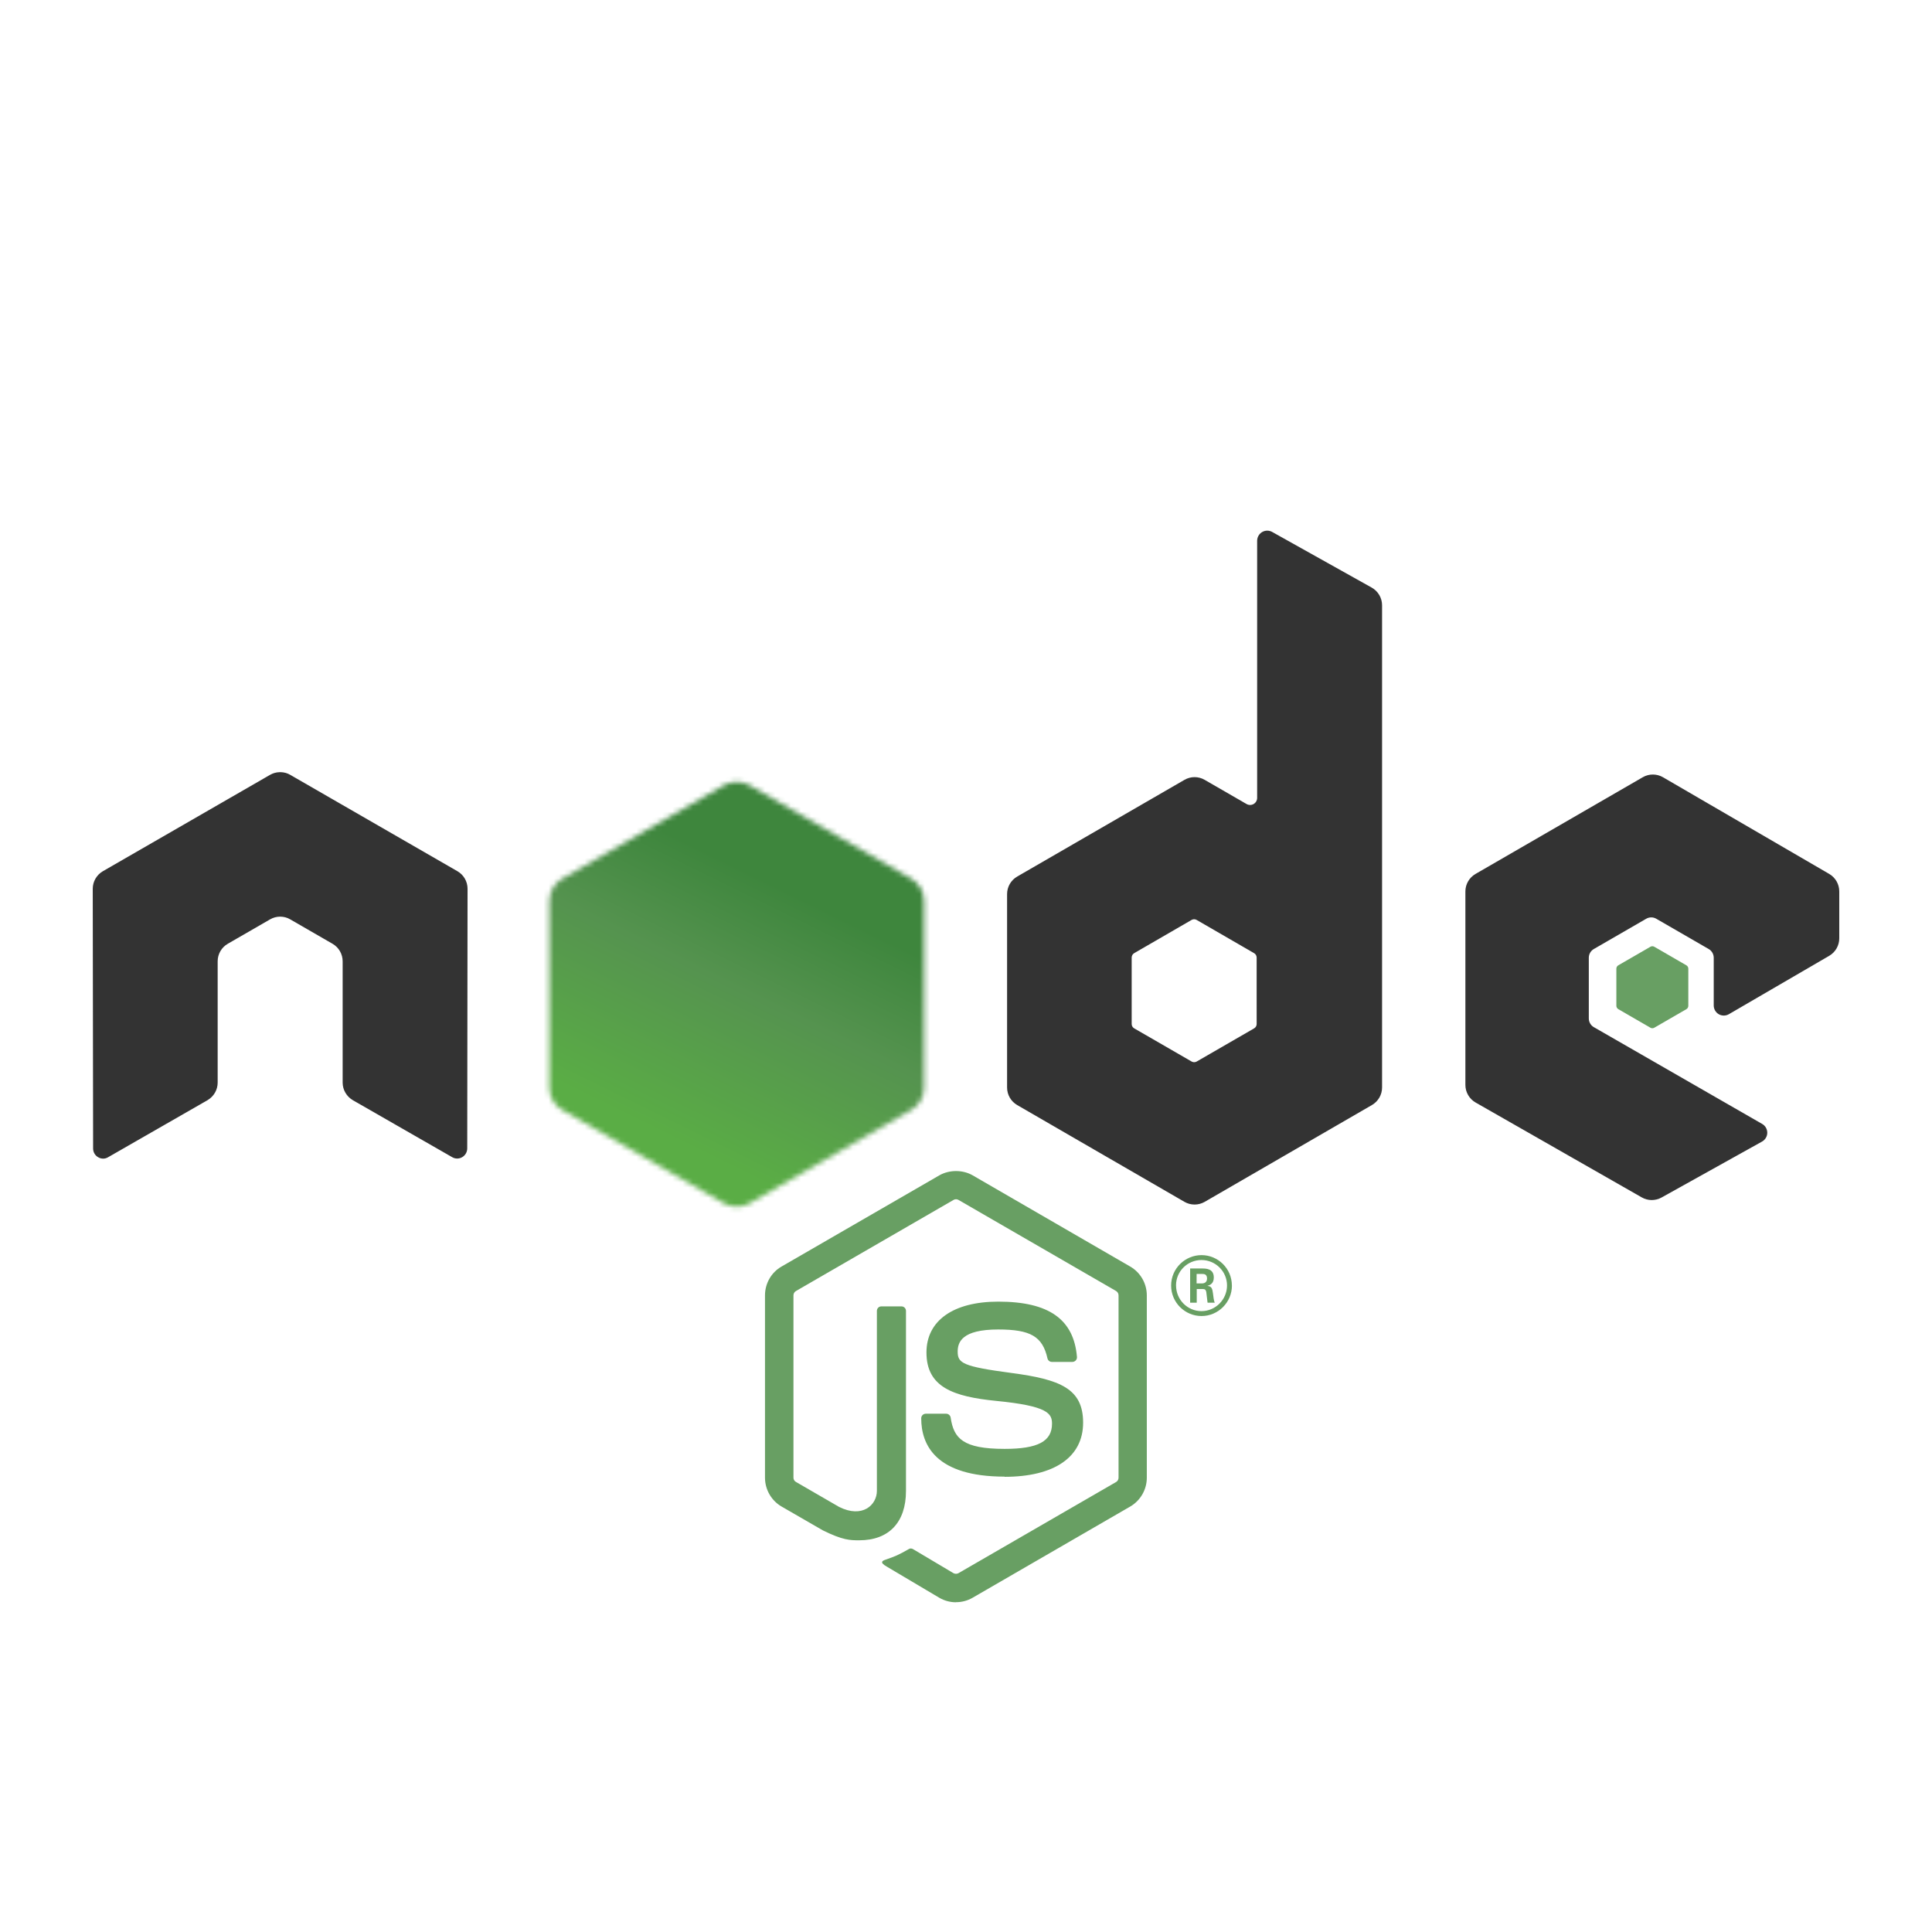 <svg width="375" height="375" viewBox="0 0 375 375" fill="none" xmlns="http://www.w3.org/2000/svg">
<rect width="375" height="375" fill="white"/>
<g clip-path="url(#clip0_85_11)">
<path d="M185.555 311.001C184.436 311.001 183.325 310.707 182.344 310.141L172.124 304.079C170.597 303.224 171.342 302.921 171.846 302.747C173.881 302.033 174.294 301.872 176.466 300.636C176.695 300.505 176.994 300.551 177.227 300.689L185.079 305.357C185.363 305.511 185.765 305.511 186.028 305.357L216.643 287.653C216.926 287.492 217.11 287.162 217.11 286.824V251.432C217.11 251.079 216.926 250.764 216.636 250.587L186.034 232.899C185.75 232.73 185.375 232.73 185.091 232.899L154.495 250.587C154.199 250.756 154.01 251.086 154.01 251.424V286.817C154.01 287.154 154.194 287.477 154.485 287.638L162.869 292.49C167.421 294.77 170.203 292.083 170.203 289.381V254.449C170.203 253.95 170.593 253.566 171.091 253.566H174.969C175.452 253.566 175.85 253.95 175.85 254.449V289.396C175.85 295.477 172.54 298.97 166.785 298.97C165.014 298.97 163.62 298.97 159.727 297.05L151.696 292.413C149.711 291.262 148.485 289.112 148.485 286.817V251.424C148.485 249.121 149.711 246.971 151.696 245.835L182.341 228.124C184.28 227.026 186.855 227.026 188.778 228.124L219.385 245.843C221.362 246.987 222.596 249.129 222.596 251.432V286.824C222.596 289.12 221.362 291.262 219.385 292.413L188.778 310.125C187.797 310.693 186.686 310.985 185.552 310.985" fill="#689F63"/>
<path d="M195.012 286.613C181.616 286.613 178.808 280.453 178.808 275.286C178.808 274.795 179.203 274.403 179.694 274.403H183.648C184.085 274.403 184.453 274.722 184.522 275.154C185.12 279.191 186.898 281.227 194.998 281.227C201.45 281.227 204.194 279.767 204.194 276.339C204.194 274.366 203.412 272.899 193.388 271.916C185.005 271.087 179.825 269.237 179.825 262.519C179.825 256.332 185.036 252.646 193.764 252.646C203.565 252.646 208.424 256.055 209.037 263.379C209.06 263.633 208.968 263.878 208.799 264.063C208.631 264.239 208.393 264.347 208.148 264.347H204.171C203.757 264.347 203.397 264.055 203.312 263.656C202.354 259.41 200.04 258.051 193.749 258.051C186.706 258.051 185.886 260.508 185.886 262.351C185.886 264.585 186.852 265.237 196.354 266.496C205.765 267.748 210.232 269.513 210.232 276.139C210.232 282.818 204.669 286.649 194.967 286.649M232.256 249.115H233.283C234.126 249.115 234.287 248.524 234.287 248.178C234.287 247.272 233.667 247.272 233.322 247.272H232.264L232.256 249.115ZM231.007 246.213H233.283C234.065 246.213 235.598 246.213 235.598 247.963C235.598 249.184 234.816 249.437 234.349 249.591C235.26 249.652 235.322 250.251 235.444 251.096C235.506 251.625 235.605 252.539 235.789 252.846H234.387C234.349 252.539 234.134 250.85 234.134 250.758C234.042 250.382 233.912 250.197 233.444 250.197H232.287V252.854H231.007V246.213ZM228.272 249.514C228.272 252.263 230.486 254.489 233.207 254.489C235.95 254.489 238.165 252.217 238.165 249.514C238.165 246.758 235.92 244.57 233.199 244.57C230.517 244.57 228.264 246.727 228.264 249.506M239.115 249.529C239.115 252.785 236.456 255.441 233.214 255.441C229.996 255.441 227.314 252.815 227.314 249.529C227.314 246.182 230.057 243.618 233.214 243.618C236.395 243.618 239.107 246.19 239.107 249.529" fill="#689F63"/>
<path fill-rule="evenodd" clip-rule="evenodd" d="M90.752 172.518C90.752 171.105 90.009 169.808 88.792 169.105L56.334 150.396C55.786 150.073 55.172 149.905 54.55 149.881H54.214C53.592 149.905 52.978 150.073 52.421 150.396L19.964 169.105C18.755 169.812 18.001 171.109 18.001 172.522L18.072 222.916C18.072 223.614 18.432 224.267 19.045 224.612C19.643 224.981 20.394 224.981 20.992 224.612L40.288 213.542C41.506 212.815 42.249 211.532 42.249 210.133V186.59C42.249 185.186 42.993 183.888 44.208 183.189L52.422 178.449C53.032 178.096 53.702 177.921 54.384 177.921C55.056 177.921 55.741 178.095 56.334 178.449L64.545 183.187C65.76 183.886 66.507 185.183 66.507 186.588V210.129C66.507 211.526 67.26 212.816 68.472 213.538L87.756 224.601C88.362 224.962 89.115 224.962 89.718 224.601C90.313 224.255 90.69 223.603 90.69 222.904L90.752 172.518ZM243.916 198.756C243.916 199.107 243.73 199.431 243.426 199.605L232.277 206.043C231.975 206.217 231.601 206.217 231.299 206.043L220.149 199.605C219.842 199.431 219.658 199.106 219.658 198.756V185.861C219.658 185.509 219.842 185.186 220.141 185.009L231.284 178.56C231.59 178.383 231.966 178.383 232.272 178.56L243.422 185.009C243.729 185.186 243.913 185.509 243.913 185.861L243.916 198.756ZM246.928 103.249C246.32 102.91 245.579 102.919 244.979 103.27C244.381 103.623 244.011 104.268 244.011 104.966V154.869C244.011 155.36 243.751 155.813 243.326 156.059C242.905 156.304 242.38 156.304 241.955 156.059L233.824 151.367C232.613 150.665 231.122 150.665 229.906 151.367L197.437 170.14C196.224 170.839 195.475 172.136 195.475 173.534V211.091C195.475 212.496 196.224 213.786 197.437 214.492L229.906 233.278C231.119 233.977 232.612 233.977 233.828 233.278L266.297 214.484C267.508 213.778 268.259 212.488 268.259 211.083V117.482C268.259 116.057 267.485 114.746 266.243 114.05L246.928 103.249ZM355.051 185.522C356.257 184.82 357 183.524 357 182.127V173.025C357 171.624 356.257 170.332 355.048 169.627L322.786 150.864C321.567 150.158 320.073 150.158 318.854 150.864L286.393 169.635C285.175 170.341 284.431 171.631 284.431 173.036V210.578C284.431 211.991 285.19 213.296 286.408 213.995L318.663 232.412C319.851 233.096 321.307 233.103 322.51 232.435L342.021 221.572C342.634 221.227 343.024 220.574 343.024 219.868C343.024 219.161 342.649 218.501 342.036 218.156L309.375 199.377C308.762 199.032 308.387 198.379 308.387 197.68V185.903C308.387 185.2 308.754 184.552 309.367 184.202L319.529 178.329C320.134 177.976 320.878 177.976 321.483 178.329L331.652 184.202C332.258 184.548 332.633 185.2 332.633 185.899V195.158C332.633 195.856 333.009 196.509 333.614 196.862C334.219 197.207 334.97 197.207 335.576 196.854L355.051 185.522Z" fill="#333333"/>
<path fill-rule="evenodd" clip-rule="evenodd" d="M320.345 183.765C320.575 183.629 320.863 183.629 321.096 183.765L327.326 187.366C327.559 187.501 327.701 187.75 327.701 188.018V195.227C327.701 195.496 327.559 195.745 327.326 195.88L321.096 199.48C320.863 199.616 320.575 199.616 320.345 199.48L314.118 195.88C313.881 195.745 313.735 195.496 313.735 195.227V188.018C313.735 187.75 313.873 187.501 314.111 187.366L320.345 183.765Z" fill="#689F63"/>
<mask id="mask0_85_11" style="mask-type:alpha" maskUnits="userSpaceOnUse" x="106" y="151" width="74" height="84">
<path d="M140.5 152.443C142.047 151.55 143.953 151.55 145.5 152.443L176.873 170.557C178.42 171.45 179.373 173.1 179.373 174.887V211.113C179.373 212.9 178.42 214.55 176.873 215.443L145.5 233.557C143.953 234.45 142.047 234.45 140.5 233.557L109.127 215.443C107.58 214.55 106.627 212.9 106.627 211.113V174.887C106.627 173.1 107.58 171.45 109.127 170.557L140.5 152.443Z" fill="#D9D9D9"/>
</mask>
<g mask="url(#mask0_85_11)">
<path d="M105 146V233H179V146H105Z" fill="url(#paint0_linear_85_11)"/>
<path d="M211.924 166.55L120.95 121.876L74.304 217.208L165.276 261.885L211.924 166.55Z" fill="url(#paint1_linear_85_11)"/>
</g>
</g>
<defs>
<linearGradient id="paint0_linear_85_11" x1="105.025" y1="189.502" x2="179.014" y2="189.502" gradientUnits="userSpaceOnUse">
<stop offset="0.16" stop-color="#6BBF47"/>
<stop offset="0.38" stop-color="#79B461"/>
<stop offset="0.47" stop-color="#75AC64"/>
<stop offset="0.7" stop-color="#659E5A"/>
<stop offset="0.9" stop-color="#3E863D"/>
</linearGradient>
<linearGradient id="paint1_linear_85_11" x1="166.41" y1="144.143" x2="119.629" y2="239.401" gradientUnits="userSpaceOnUse">
<stop offset="0.3" stop-color="#3E863D"/>
<stop offset="0.5" stop-color="#55934F"/>
<stop offset="0.8" stop-color="#5AAD45"/>
</linearGradient>
<clipPath id="clip0_85_11">
<rect width="339" height="208" fill="white" transform="translate(18 103)"/>
</clipPath>
</defs>
</svg>
